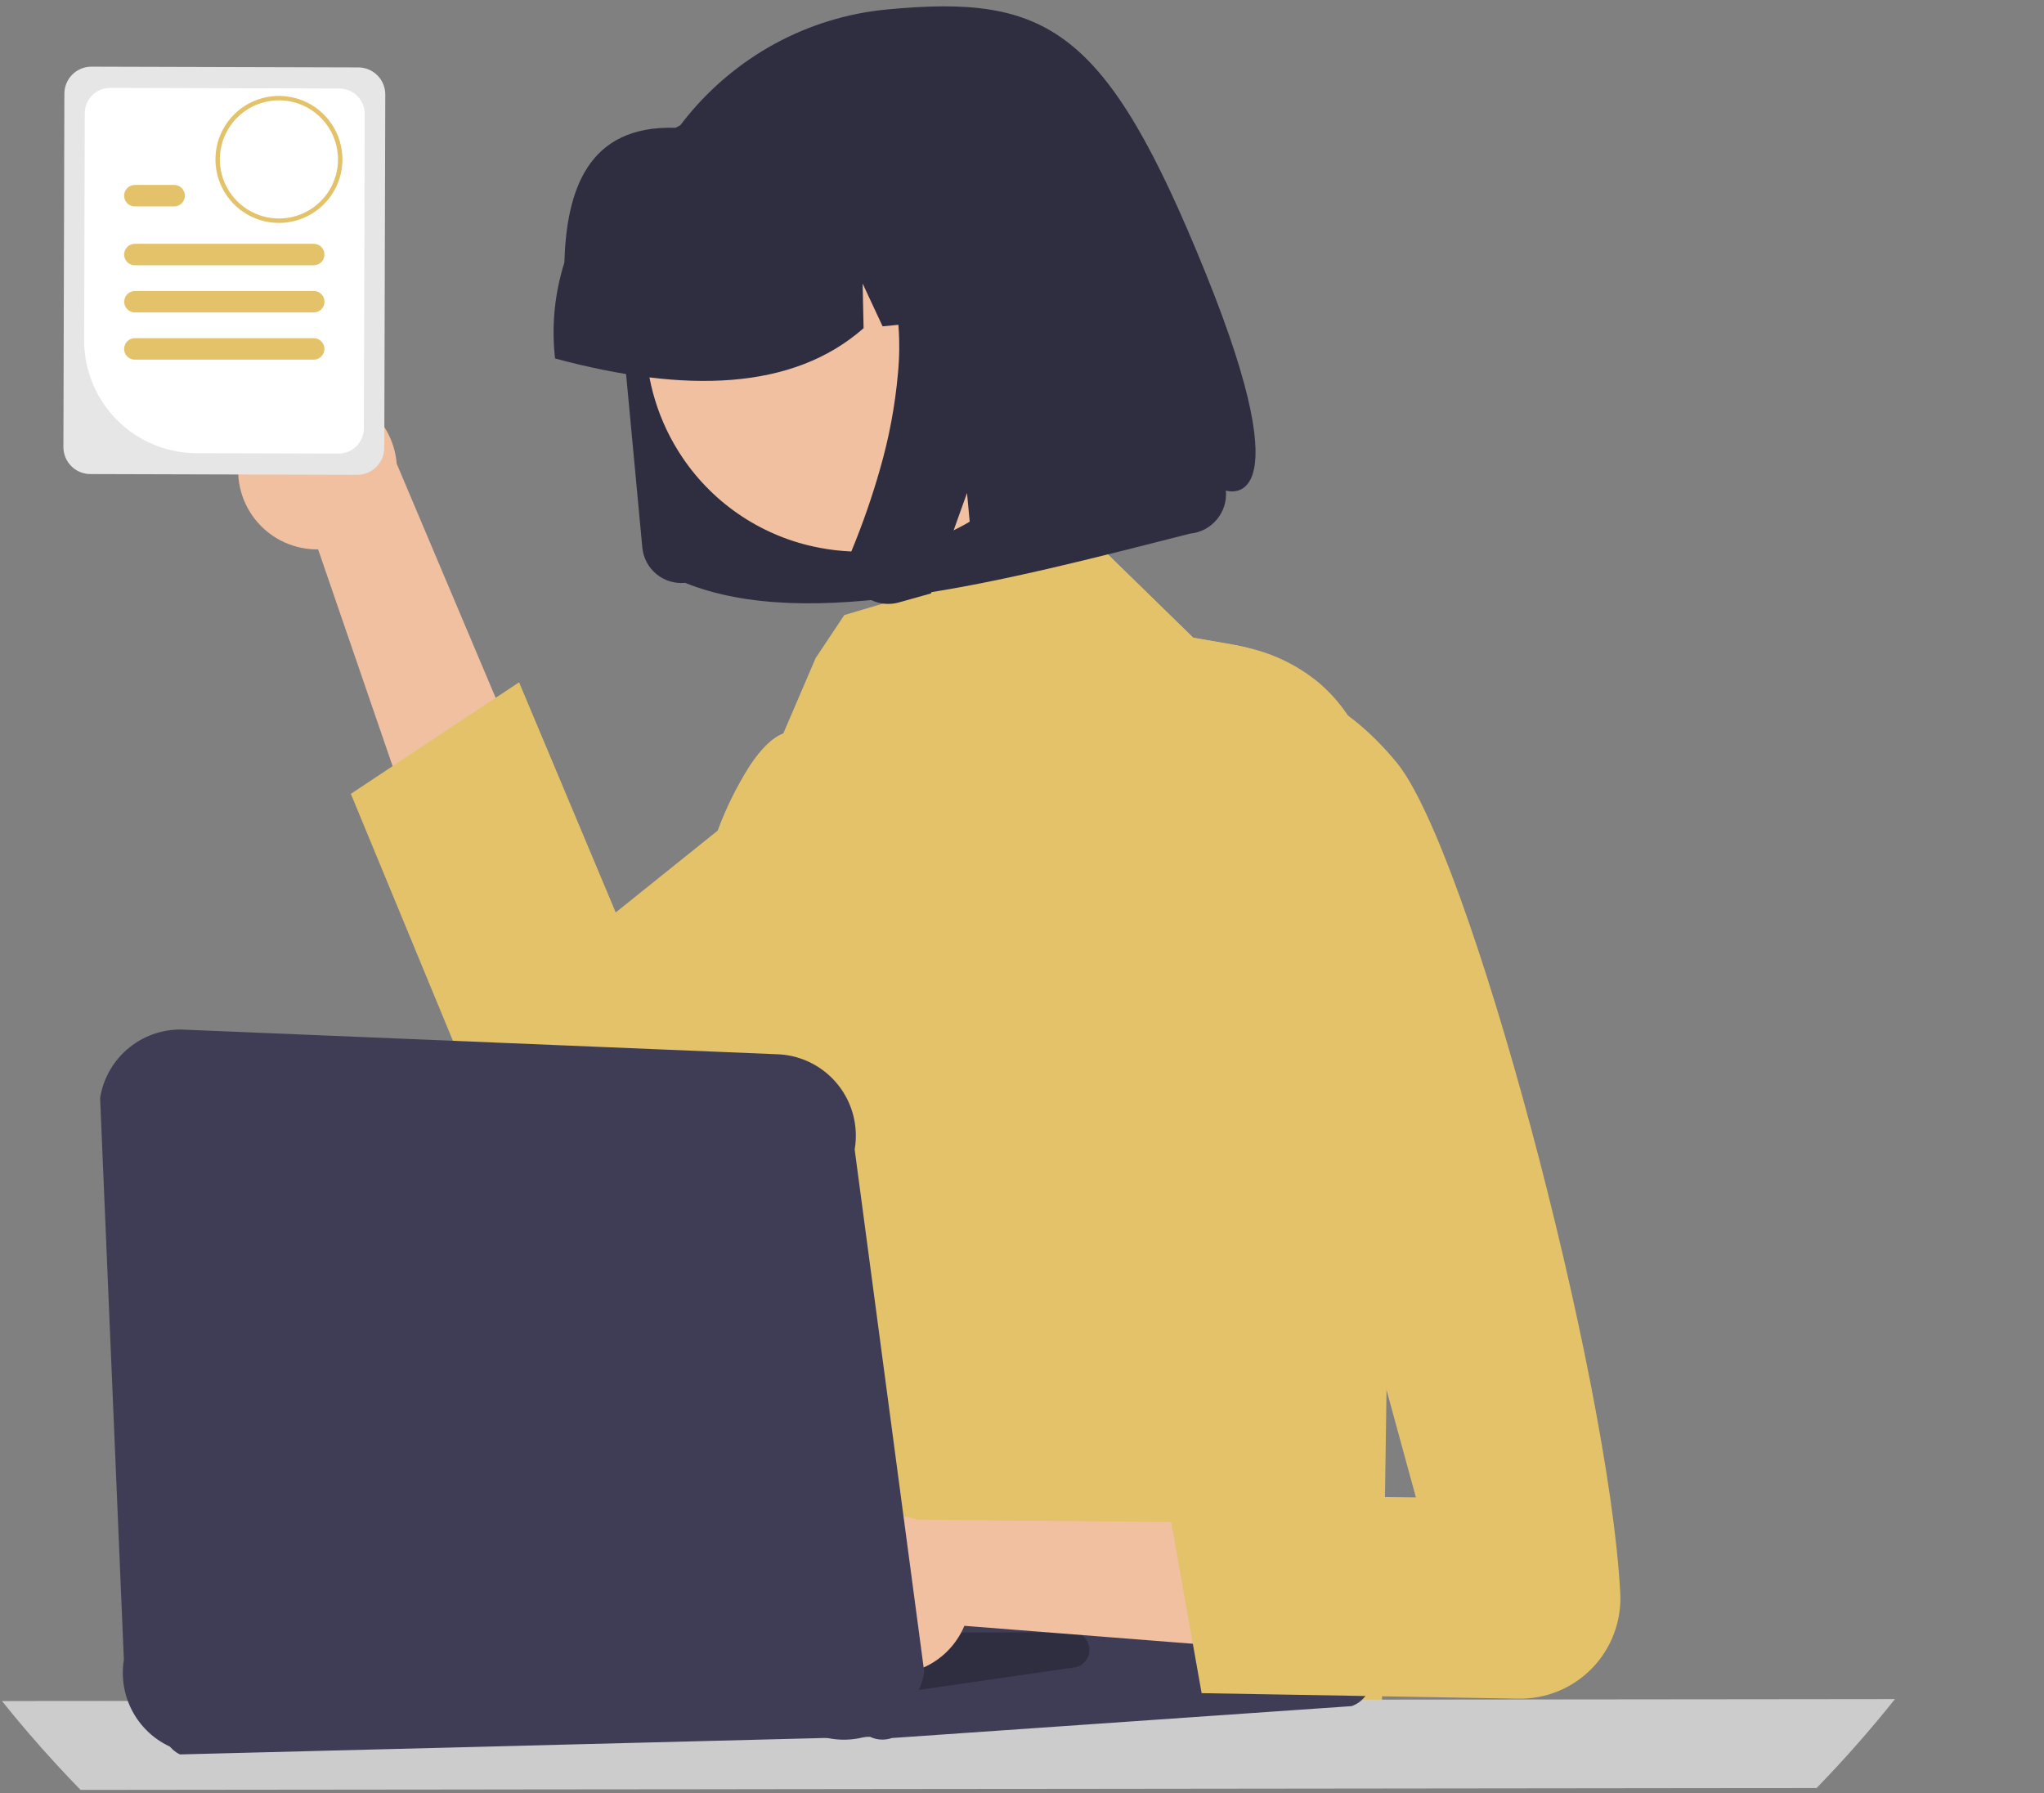 <svg width="171" height="150" viewBox="0 0 171 150" fill="none" xmlns="http://www.w3.org/2000/svg">
<rect x="0" y="0" width="171" height="150" fill="#808080" stroke="none"/>
<path d="M20.01 38.283C19.853 39.236 19.907 40.212 20.168 41.141C20.428 42.071 20.89 42.932 21.52 43.664C22.149 44.396 22.932 44.981 23.812 45.378C24.692 45.774 25.649 45.973 26.614 45.961L42.793 93.036L53.116 85.941L33.188 38.793C33.059 37.172 32.34 35.655 31.167 34.53C29.994 33.404 28.449 32.747 26.825 32.685C25.201 32.622 23.61 33.157 22.354 34.189C21.097 35.221 20.264 36.678 20.01 38.283Z" fill="#F1C0A0"/>
<path d="M104.454 54.211C97.269 62.385 79.553 76.79 64.96 86.709C61.805 88.853 58.794 90.784 56.069 92.401C54.228 93.492 52.515 94.437 50.974 95.207C49.94 95.722 48.81 96.019 47.656 96.077C46.502 96.136 45.348 95.955 44.267 95.547C43.185 95.139 42.2 94.512 41.372 93.705C40.545 92.898 39.893 91.93 39.457 90.859L29.352 66.412L32.848 64.094L41.469 58.376L43.427 57.081L51.511 76.334L60.036 69.492L65.328 65.243L89.455 45.881L91.536 45.263L96.39 50.001L99.824 53.353L103.053 53.914C103.536 53.998 104.004 54.097 104.454 54.211Z" fill="#E3C26A"/>
<path d="M116.519 80.418L115.614 142.611L42.461 140.512L54.143 114.725C54.059 113.897 59.271 108.089 59.241 107.228C59.151 104.707 61.034 102.371 61.34 99.732C61.964 94.29 58.392 73.737 60.038 69.492C60.74 67.596 61.638 65.778 62.719 64.07C63.655 62.655 64.614 61.701 65.532 61.356L68.237 55.053L70.635 51.455L89.457 45.881L91.538 45.263L96.393 50.001L99.826 53.353L103.056 53.914C103.539 53.998 104.006 54.097 104.456 54.211C106.622 54.71 108.641 55.711 110.351 57.132C115.989 61.92 116.645 70.928 116.519 80.418Z" fill="#E3C26A"/>
<path d="M158.53 142.145C156.467 144.732 154.281 147.213 151.972 149.587L144.062 149.593L101.521 149.641L93.863 149.65L88.772 149.656L81.197 149.662L75.371 149.668L64.609 149.68L58.261 149.689L44.894 149.701L38.513 149.71L20.83 149.728L9.723 149.74L6.743 149.743C6.08 149.065 5.428 148.378 4.785 147.68C3.184 145.944 1.643 144.154 0.164 142.309L6.335 142.303L10.539 142.3L20.272 142.288L39.055 142.27L45.403 142.264L47.97 142.261H47.979L49.994 142.258L50.897 142.255L53.209 142.252H54.186L61.041 142.246L75.827 142.228L82.334 142.222L88.565 142.216L94.406 142.21L102.787 142.202L147.549 142.157L158.53 142.145Z" fill="#CCCCCC"/>
<path d="M57.317 48.76L57.301 48.762C56.436 48.842 55.574 48.576 54.906 48.021C54.237 47.466 53.816 46.669 53.736 45.803L52.031 27.602C51.722 24.342 52.072 21.052 53.06 17.93C54.997 11.835 59.211 6.723 64.823 3.659C67.722 2.081 70.909 1.106 74.194 0.793C87.634 -0.487 92.545 2.312 100.847 22.809C109.149 43.306 102.555 41.038 102.555 41.038C102.596 41.477 102.549 41.919 102.416 42.339C102.155 43.159 101.587 43.846 100.831 44.256C100.443 44.467 100.017 44.597 99.578 44.639C83.69 48.678 67.658 52.929 57.315 48.76L57.317 48.76Z" fill="#2F2E41"/>
<path d="M86.889 18.04C88.884 20.99 89.959 24.466 89.979 28.028C89.999 31.59 88.964 35.077 87.003 38.051C85.042 41.024 82.244 43.35 78.962 44.734C75.681 46.118 72.062 46.498 68.564 45.827C66.249 45.391 64.043 44.499 62.075 43.203C60.106 41.908 58.415 40.235 57.097 38.281C55.107 35.331 54.035 31.858 54.016 28.3C53.997 24.741 55.032 21.257 56.99 18.286C58.949 15.315 61.743 12.99 65.021 11.604C68.299 10.219 71.913 9.836 75.409 10.502C77.726 10.936 79.934 11.826 81.905 13.12C83.876 14.414 85.57 16.086 86.889 18.04L86.889 18.04Z" fill="#F1C0A0"/>
<path d="M46.398 29.625C46.154 27.046 46.431 24.444 47.213 21.975C47.394 15.934 49.147 10.461 56.515 10.691C58.793 9.452 61.296 8.684 63.877 8.432L67.518 8.073C67.559 8.069 67.6 8.065 67.641 8.061C70.164 7.826 72.708 8.09 75.128 8.839C77.549 9.587 79.798 10.805 81.748 12.423C83.698 14.041 85.31 16.027 86.492 18.268C87.675 20.509 88.404 22.96 88.639 25.483L88.673 25.848L80.969 26.601L77.654 19.506L77.817 26.91L73.839 27.301L72.167 23.721L72.248 27.455C66.341 32.657 57.383 32.93 46.436 29.99L46.398 29.625Z" fill="#2F2E41"/>
<path d="M71.042 46.896C70.976 47.496 71.08 48.102 71.342 48.645C71.474 48.924 71.644 49.182 71.848 49.413C72.022 49.61 72.219 49.786 72.435 49.936C73.073 50.381 73.848 50.583 74.622 50.507C74.671 50.502 74.719 50.496 74.767 50.489C74.815 50.483 74.863 50.475 74.91 50.466C74.959 50.457 75.007 50.447 75.054 50.436C75.102 50.425 75.15 50.413 75.198 50.399L77.886 49.646L80.9 41.244L81.59 48.617L93.816 45.213L90.885 13.927L70.047 15.98L70.618 16.531C72.517 18.379 73.869 20.715 74.526 23.283C75.178 25.884 75.379 28.578 75.121 31.247C74.88 33.947 74.38 36.616 73.628 39.22C72.974 41.526 72.188 43.791 71.273 46.007C71.155 46.291 71.077 46.59 71.042 46.896Z" fill="#2F2E41"/>
<path d="M73.821 145.535C73.463 145.535 73.109 145.455 72.786 145.301L15.057 146.774C14.614 146.564 14.246 146.225 13.999 145.801C13.753 145.377 13.642 144.888 13.679 144.399C13.716 143.911 13.901 143.445 14.209 143.063C14.516 142.682 14.933 142.402 15.402 142.262L53.17 131.001C53.561 130.885 53.975 130.869 54.374 130.955L112.794 138.076C113.311 138.187 113.777 138.465 114.121 138.867C114.465 139.268 114.669 139.771 114.7 140.299C114.732 140.827 114.59 141.351 114.296 141.791C114.001 142.23 113.572 142.562 113.072 142.734L74.612 145.402C74.358 145.49 74.091 145.535 73.821 145.535Z" fill="#3F3D56"/>
<path d="M75.944 141.516C75.683 141.516 75.427 141.45 75.199 141.322L28.315 143.513C28.049 143.363 27.834 143.137 27.698 142.864C27.562 142.591 27.512 142.283 27.553 141.98C27.595 141.678 27.726 141.395 27.931 141.169C28.136 140.942 28.404 140.782 28.7 140.71L45.673 136.591C45.938 136.527 46.215 136.535 46.476 136.614L90.061 136.562C90.371 136.657 90.643 136.849 90.837 137.109C91.03 137.37 91.135 137.685 91.136 138.01C91.137 138.334 91.034 138.651 90.843 138.913C90.651 139.175 90.381 139.368 90.071 139.465L76.397 141.447C76.25 141.493 76.097 141.516 75.944 141.516Z" fill="#2F2E41"/>
<path d="M71.008 139.017C71.82 139.541 72.736 139.879 73.693 140.01C74.649 140.141 75.623 140.06 76.545 139.774C77.467 139.488 78.315 139.003 79.03 138.353C79.744 137.704 80.307 136.905 80.68 136.015L130.305 139.913L127.906 127.619L76.721 127.131C75.183 126.604 73.506 126.66 72.006 127.288C70.507 127.916 69.289 129.071 68.585 130.537C67.881 132.002 67.739 133.674 68.185 135.237C68.632 136.8 69.636 138.145 71.008 139.017Z" fill="#F1C0A0"/>
<path d="M100.318 58.952C100.318 58.952 107.815 52.955 116.81 63.749C122.877 71.029 134.58 115.038 135.55 133.275C135.611 134.429 135.434 135.583 135.028 136.665C134.622 137.747 133.998 138.734 133.193 139.563C132.388 140.393 131.421 141.047 130.352 141.485C129.282 141.923 128.134 142.135 126.979 142.109L100.528 141.648L97.57 125.021L118.453 125.269L100.318 58.952Z" fill="#E3C26A"/>
<path d="M70.605 145.542C69.698 145.541 68.8 145.359 67.963 145.007L14.457 146.228C13.044 145.639 11.872 144.591 11.129 143.253C10.387 141.915 10.117 140.366 10.363 138.856L8.375 91.865C8.639 90.187 9.522 88.668 10.851 87.61C12.18 86.551 13.857 86.028 15.552 86.146L65.227 88.207C66.181 88.269 67.111 88.531 67.956 88.976C68.802 89.421 69.544 90.039 70.136 90.789C70.728 91.54 71.155 92.406 71.39 93.332C71.625 94.259 71.663 95.224 71.501 96.166L77.321 139.875C77.047 141.459 76.224 142.896 74.995 143.932C73.767 144.968 72.213 145.538 70.605 145.542Z" fill="#3F3D56"/>
<path d="M29.98 5.64L7.65 5.577C7.051 5.577 6.477 5.813 6.052 6.235C5.628 6.658 5.388 7.231 5.386 7.829L5.305 37.398C5.303 37.996 5.54 38.57 5.961 38.994C6.383 39.418 6.956 39.657 7.554 39.659L19.941 39.695L29.887 39.722C30.485 39.723 31.06 39.486 31.484 39.064C31.908 38.642 32.147 38.069 32.148 37.47L32.154 35.722L32.232 7.904C32.233 7.306 31.997 6.731 31.574 6.306C31.152 5.882 30.579 5.642 29.98 5.64Z" fill="#E6E6E6"/>
<path d="M28.404 7.407L9.213 7.353C8.653 7.352 8.115 7.573 7.717 7.968C7.32 8.364 7.096 8.9 7.093 9.461L7.039 28.471C7.035 30.968 8.022 33.364 9.783 35.134C11.543 36.904 13.934 37.904 16.431 37.914L20.077 37.923L28.32 37.947C28.88 37.948 29.419 37.727 29.816 37.331C30.213 36.936 30.438 36.399 30.44 35.839L30.446 33.926L30.512 9.527C30.513 8.966 30.292 8.428 29.896 8.03C29.501 7.633 28.964 7.408 28.404 7.407Z" fill="white"/>
<path d="M26.244 20.396H11.281C11.163 20.396 11.046 20.419 10.937 20.465C10.828 20.51 10.729 20.576 10.646 20.659C10.562 20.743 10.496 20.842 10.451 20.951C10.406 21.06 10.383 21.176 10.383 21.294C10.383 21.412 10.406 21.529 10.451 21.638C10.496 21.747 10.562 21.846 10.646 21.929C10.729 22.013 10.828 22.079 10.937 22.124C11.046 22.169 11.163 22.192 11.281 22.192H26.244C26.482 22.192 26.71 22.098 26.879 21.929C27.047 21.761 27.142 21.532 27.142 21.294C27.142 21.056 27.047 20.828 26.879 20.659C26.71 20.491 26.482 20.396 26.244 20.396Z" fill="#E3C26A"/>
<path d="M14.57 15.473H11.281C11.043 15.473 10.814 15.567 10.646 15.736C10.477 15.904 10.383 16.133 10.383 16.371C10.383 16.609 10.477 16.837 10.646 17.006C10.814 17.174 11.043 17.269 11.281 17.269H14.57C14.809 17.269 15.037 17.174 15.205 17.006C15.374 16.837 15.468 16.609 15.468 16.371C15.468 16.133 15.374 15.904 15.205 15.736C15.037 15.567 14.809 15.473 14.57 15.473Z" fill="#E3C26A"/>
<path d="M26.244 28.291H11.281C11.043 28.291 10.814 28.386 10.646 28.555C10.477 28.723 10.383 28.951 10.383 29.19C10.383 29.428 10.477 29.656 10.646 29.825C10.814 29.993 11.043 30.088 11.281 30.088H26.244C26.482 30.088 26.71 29.993 26.879 29.825C27.047 29.656 27.142 29.428 27.142 29.19C27.142 28.951 27.047 28.723 26.879 28.555C26.71 28.386 26.482 28.291 26.244 28.291Z" fill="#E3C26A"/>
<path d="M26.25 24.345H11.287C11.049 24.345 10.821 24.44 10.653 24.608C10.485 24.776 10.391 25.004 10.391 25.242C10.391 25.48 10.485 25.708 10.653 25.876C10.821 26.044 11.049 26.138 11.287 26.138H26.25C26.488 26.138 26.716 26.044 26.884 25.876C27.052 25.708 27.147 25.48 27.147 25.242C27.147 25.004 27.052 24.776 26.884 24.608C26.716 24.44 26.488 24.345 26.25 24.345Z" fill="#E3C26A"/>
<path d="M23.336 18.648C22.285 18.648 21.258 18.337 20.384 17.753C19.511 17.169 18.83 16.34 18.428 15.369C18.026 14.398 17.921 13.33 18.125 12.299C18.331 11.269 18.836 10.322 19.579 9.579C20.322 8.836 21.269 8.331 22.299 8.126C23.33 7.921 24.398 8.026 25.369 8.428C26.34 8.83 27.169 9.511 27.753 10.384C28.337 11.258 28.648 12.285 28.648 13.336C28.647 14.744 28.086 16.095 27.09 17.09C26.095 18.086 24.744 18.647 23.336 18.648ZM23.336 8.393C22.358 8.393 21.402 8.683 20.59 9.226C19.777 9.769 19.143 10.541 18.769 11.444C18.395 12.347 18.297 13.341 18.488 14.3C18.678 15.259 19.149 16.14 19.84 16.831C20.532 17.523 21.413 17.993 22.371 18.184C23.33 18.375 24.324 18.277 25.227 17.903C26.131 17.529 26.903 16.895 27.446 16.082C27.989 15.269 28.279 14.313 28.279 13.336C28.277 12.025 27.756 10.769 26.829 9.842C25.903 8.915 24.646 8.394 23.336 8.393Z" fill="#E3C26A"/>
</svg>
